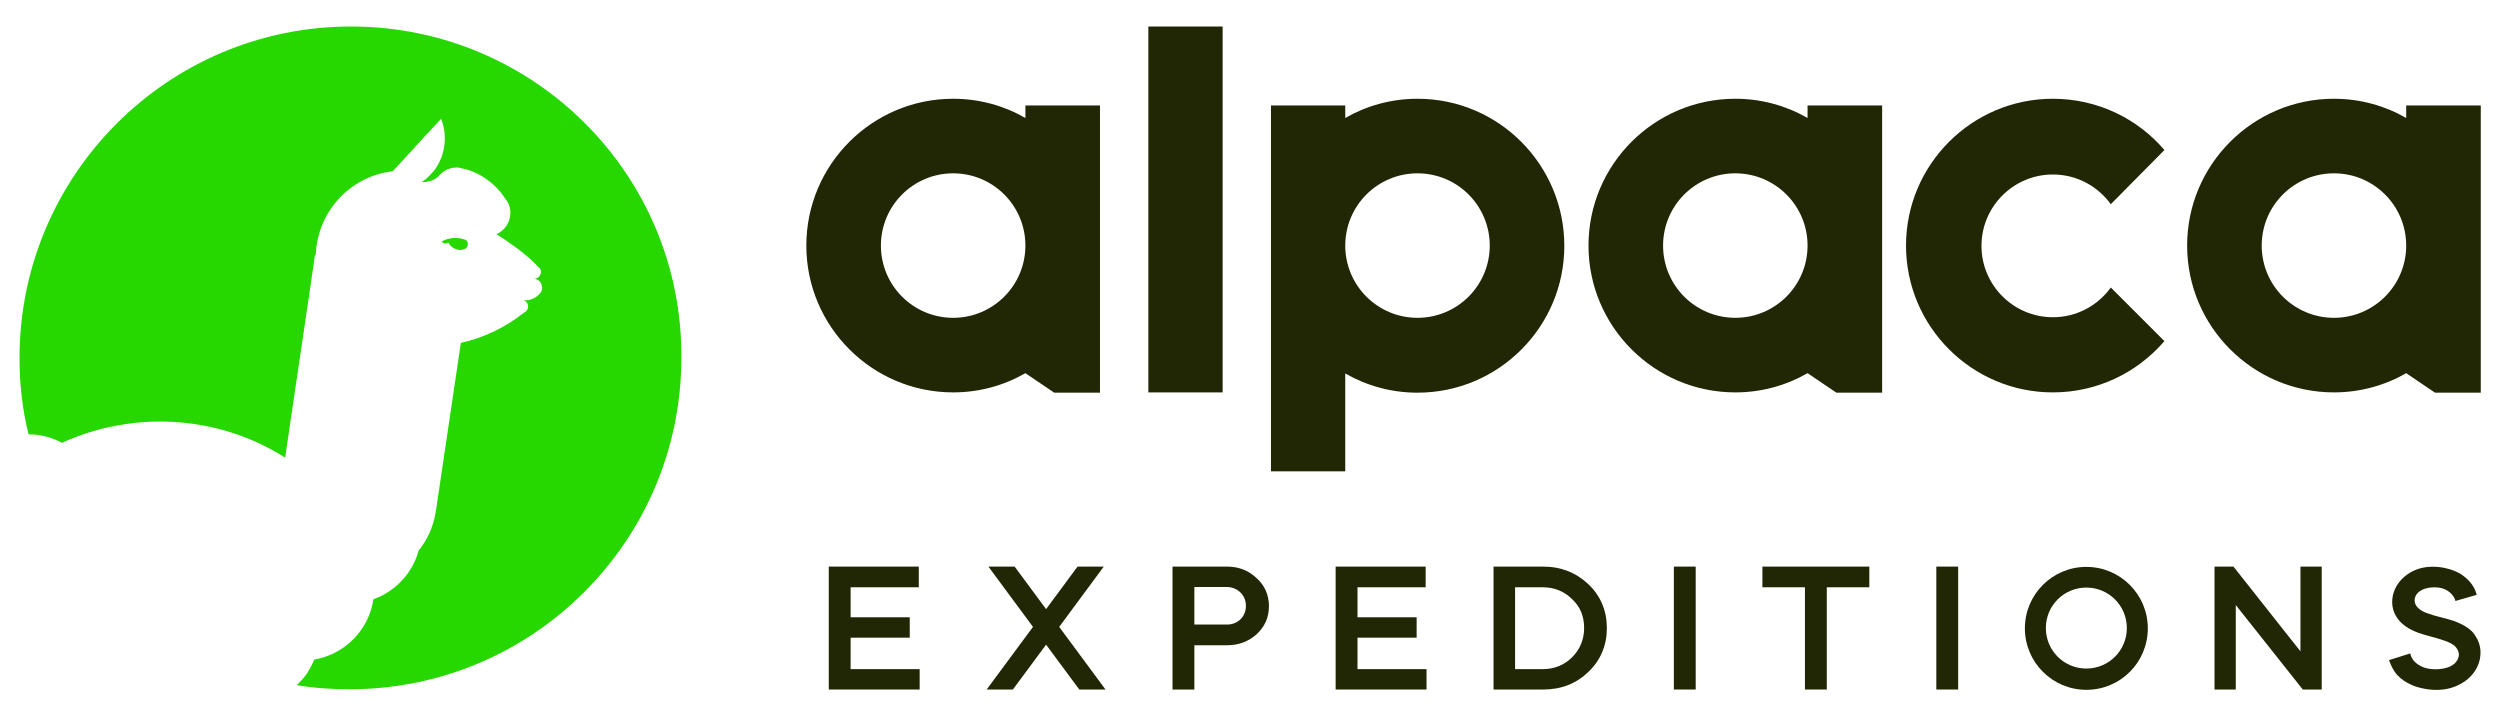 <?xml version="1.0" encoding="utf-8"?>
<!-- Generator: Adobe Illustrator 24.2.1, SVG Export Plug-In . SVG Version: 6.00 Build 0)  -->
<svg version="1.1" id="Capa_1" xmlns="http://www.w3.org/2000/svg" xmlns:xlink="http://www.w3.org/1999/xlink" x="0px" y="0px"
	 viewBox="0 0 858.2 245.9" style="enable-background:new 0 0 858.2 245.9;" xml:space="preserve">
<style type="text/css">
	.st0{fill:#26D700;}
	.st1{fill:#212605;}
</style>
<g>
	<g>
		<path class="st0" d="M120.5,9.1C57.6,9.1,6.7,60.1,6.7,122.9c0,9,1,17.8,3.1,26.2c4.2,0,8.1,1.1,11.5,2.9
			c6.8-3.1,14.1-5.3,21.7-6.4c3.8-0.6,7.8-0.9,11.8-0.9c0.2,0,0.5,0,0.7,0c11.6,0.1,22.5,2.6,32.4,7c3.5,1.6,6.8,3.4,10,5.4
			l1.7-11.7l6.5-43.9l2-13.8c0,0,0.3-0.3,0.3-0.3c0.3-7.1,3-13.6,7.4-18.6c2.4-2.8,5.4-5.1,8.6-6.8c3.2-1.7,6.7-2.8,10.4-3.2
			l2.6-2.8l8.8-9.6l5.2-5.6c0.9,2.1,1.3,4.4,1.3,6.8c0,1.1-0.1,2.1-0.3,3.2c-0.4,2.4-1.3,4.6-2.5,6.5c-0.6,1-1.4,1.9-2.3,2.8
			c-0.8,0.9-1.8,1.7-2.8,2.4c0.2,0,0.3,0,0.5,0c0.1,0,0.3,0,0.4,0c1.5-0.1,3.1-0.6,4.3-1.5c0.5-0.4,0.9-0.9,1.3-1.3
			c0.4-0.4,0.9-0.8,1.4-1.1c1.3-0.8,2.8-1.1,4.2-1.1c0.3,0,0.6,0,0.8,0.1c0.1,0,0.2,0,0.4,0.1c0.5,0.1,1,0.2,1.4,0.3
			c0.1,0,0.1,0,0.1,0c2.6,0.7,5,1.8,7.1,3.3c2.7,1.8,4.9,4.1,6.6,6.7c0.1,0.1,0.2,0.3,0.3,0.4c0.1,0.1,0.2,0.3,0.3,0.4
			c0.2,0.3,0.3,0.6,0.5,0.9c0.1,0.1,0.1,0.2,0.2,0.3c0.4,1,0.6,2,0.6,3.1c0,3.2-2,6.1-4.8,7.3c2.3,1.4,4.6,3,6.8,4.6
			c2.4,1.8,4.7,3.7,6.8,5.8c0.1,0,0.1,0.1,0.1,0.1c0.1,0.1,0.1,0.1,0.1,0.2c0,0,0.1,0,0.1,0.1c0.4,0.3,0.7,0.7,1.1,1
			c0.2,0.3,0.3,0.7,0.3,1.1c0,1.3-1,2.4-2.4,2.4c1.6,0.1,2.8,1.4,2.8,3.1c0,0.6-0.2,1.2-0.5,1.6c-0.1,0.1-0.2,0.3-0.3,0.4
			c-0.1,0.1-0.2,0.2-0.3,0.3c-1.3,1.3-3,2-4.8,2c-0.2,0-0.4,0-0.6,0c1,0.2,1.7,1.1,1.7,2.1c0,0.5-0.2,1-0.5,1.4
			c-0.3,0.3-0.5,0.5-0.8,0.7c0,0-0.1,0-0.1,0c-6.3,5-13.6,8.6-21.7,10.4l-8.4,56.6c-0.1,0.6-0.2,1.2-0.3,1.8
			c-0.8,4.8-2.8,9.2-5.8,12.9c-1.7,6.3-5.9,11.6-11.4,14.8c-1.3,0.8-2.7,1.4-4.1,1.9c-1.6,10.6-9.8,18.9-20.3,20.7c0,0,0,0,0,0
			c-0.5,1.2-1.1,2.4-1.8,3.6c-0.1,0.1-0.2,0.2-0.2,0.3c-0.6,1.1-1.4,2.1-2.2,3c-0.6,0.6-1.2,1.3-1.8,1.9l0,0c5.9,1,12,1.4,18.2,1.4
			c62.8,0,113.8-51,113.8-113.8C234.3,60.1,183.4,9.1,120.5,9.1z"/>
		<path class="st0" d="M160.6,83.8c0,0.8-0.4,1.4-1.1,1.7c-0.2,0.1-0.5,0.2-0.8,0.2c-0.2,0.1-0.4,0.1-0.6,0.1c-1.8,0-3.4-1-4.2-2.5
			c-0.3,0.2-0.6,0.3-0.9,0.3c-0.6,0-1-0.2-1.4-0.7c0.6-0.3,1.2-0.6,1.9-0.8c0.4-0.1,0.9-0.2,1.3-0.3c0.5-0.1,1-0.1,1.5-0.1
			c1,0,1.9,0.1,2.8,0.4c0.1,0,0.2,0.1,0.3,0.1C160.2,82.4,160.6,83,160.6,83.8z"/>
		<path class="st0" d="M106.6,230.1c0.7-1.1,1.3-2.3,1.8-3.6c0,0,0,0,0,0C107.8,227.7,107.2,228.9,106.6,230.1z"/>
		<path class="st0" d="M106.3,230.4c-0.7,1.1-1.4,2.1-2.2,3C104.9,232.5,105.7,231.5,106.3,230.4z"/>
	</g>
	<g>
		<path class="st1" d="M724.6,98.7c-4.5,6.2-11.7,10.2-19.9,10.2c-13.5,0-24.5-11-24.5-24.5c0-13.5,11-24.5,24.5-24.5
			c8.2,0,15.4,4,19.9,10.2L743,51.5c-9.2-10.8-23-17.6-38.3-17.6c-27.8,0-50.4,22.6-50.4,50.4c0,27.8,22.6,50.4,50.4,50.4
			c15.3,0,29-6.8,38.3-17.6L724.6,98.7z"/>
		<path class="st1" d="M826,36.2v4.3c-7.3-4.2-15.8-6.6-24.8-6.6c-27.8,0-50.4,22.6-50.4,50.4s22.6,50.4,50.4,50.4
			c9,0,17.5-2.4,24.8-6.6l9.9,6.7h15.7V36.2H826z M801.2,109.1c-13.7,0-24.8-11.1-24.8-24.8c0-13.7,11.1-24.8,24.8-24.8
			c13.7,0,24.8,11.1,24.8,24.8C826,98,814.9,109.1,801.2,109.1z"/>
		<path class="st1" d="M620.5,36.2v4.3c-7.3-4.2-15.8-6.6-24.8-6.6c-27.8,0-50.4,22.6-50.4,50.4s22.6,50.4,50.4,50.4
			c9,0,17.5-2.4,24.8-6.6l9.9,6.7h15.7V36.2H620.5z M595.7,109.1c-13.7,0-24.8-11.1-24.8-24.8c0-13.7,11.1-24.8,24.8-24.8
			c13.7,0,24.8,11.1,24.8,24.8C620.5,98,609.4,109.1,595.7,109.1z"/>
		<path class="st1" d="M486.6,33.9c-9,0-17.5,2.4-24.8,6.6v-4.3h-25.5v125.6h25.5v-33.6c7.3,4.2,15.8,6.6,24.8,6.6
			c27.8,0,50.4-22.6,50.4-50.4S514.5,33.9,486.6,33.9z M486.6,109.1c-13.7,0-24.8-11.1-24.8-24.8c0-13.7,11.1-24.8,24.8-24.8
			c13.7,0,24.8,11.1,24.8,24.8C511.4,98,500.3,109.1,486.6,109.1z"/>
		
			<rect x="394.1" y="9.1" transform="matrix(-1 -1.224647e-16 1.224647e-16 -1 813.806 143.804)" class="st1" width="25.5" height="125.6"/>
		<path class="st1" d="M352,36.2v4.3c-7.3-4.2-15.8-6.6-24.8-6.6c-27.8,0-50.4,22.6-50.4,50.4s22.6,50.4,50.4,50.4
			c9,0,17.5-2.4,24.8-6.6l9.9,6.7h15.7V36.2H352z M327.2,109.1c-13.7,0-24.8-11.1-24.8-24.8c0-13.7,11.1-24.8,24.8-24.8
			c13.7,0,24.8,11.1,24.8,24.8C352,98,340.9,109.1,327.2,109.1z"/>
	</g>
	<g>
		<polygon class="st1" points="292,218.9 312.3,218.9 312.3,211.9 292,211.9 292,201.6 315.4,201.6 315.4,194.5 284.5,194.5 
			284.5,236.7 315.7,236.7 315.7,229.7 292,229.7 		"/>
		<polygon class="st1" points="378.9,194.5 369.9,194.5 359.1,209.1 348.3,194.5 339.3,194.5 354.6,215.2 338.7,236.7 347.7,236.7 
			359.1,221.3 370.5,236.7 379.5,236.7 363.6,215.2 		"/>
		<path class="st1" d="M421.2,194.5h-18.7v42.2h7.5v-15.2h11.2c4.1,0,7.4-1.3,10.2-3.8c2.8-2.6,4.2-5.8,4.2-9.6
			c0-3.8-1.4-7.1-4.2-9.6C428.6,195.8,425.2,194.5,421.2,194.5z M427.7,208c0,3.7-2.8,6.4-6.5,6.4H410v-12.9h11.2
			C424.9,201.6,427.7,204.3,427.7,208z"/>
		<polygon class="st1" points="466,218.9 486.3,218.9 486.3,211.9 466,211.9 466,201.6 489.4,201.6 489.4,194.5 458.5,194.5 
			458.5,236.7 489.7,236.7 489.7,229.7 466,229.7 		"/>
		<path class="st1" d="M529.7,194.5h-17v42.2h17c6.2,0,11.4-2,15.6-6.1c4.2-4,6.3-9.1,6.3-15c0-5.9-2.1-11-6.3-15
			C541.1,196.6,535.9,194.5,529.7,194.5z M543.8,215.6c0,3.9-1.4,7.3-4.1,10c-2.7,2.7-6.1,4.1-10.1,4.1h-9.5v-28.1h9.5
			c4,0,7.4,1.4,10.1,4.1C542.5,208.3,543.8,211.6,543.8,215.6z"/>
		<rect x="574.6" y="194.5" class="st1" width="7.5" height="42.2"/>
		<polygon class="st1" points="605,201.6 619.6,201.6 619.6,236.7 627.1,236.7 627.1,201.6 641.7,201.6 641.7,194.5 605,194.5 		"/>
		<rect x="664.7" y="194.5" class="st1" width="7.5" height="42.2"/>
		<polygon class="st1" points="789.7,223.6 766.7,194.5 760.2,194.5 760.2,236.7 767.5,236.7 767.5,207.7 790.5,236.7 797,236.7 
			797,194.5 789.7,194.5 		"/>
		<path class="st1" d="M846.9,215.4c-1.4-1-3.1-1.7-4.7-2.3c-3-1-6.1-1.5-9-2.6c-2-0.7-4.2-2.1-4.3-4.2c-0.1-1.3,0.6-2.5,1.7-3.3
			s2.3-1.1,3.6-1.3c1.8-0.2,3.6-0.1,5.3,0.7c1.6,0.8,3,2.2,3.4,3.9c2.4-0.7,4.9-1.4,7.3-2.1c-0.6-2.5-2.2-4.7-4.3-6.3
			c-2-1.6-4.5-2.5-7-3c-3.2-0.6-6.6-0.5-9.6,0.7c-3,1.2-5.7,3.5-7.1,6.5c-1.4,3-1.4,6.6,0.3,9.4c1.6,2.8,4.6,4.6,7.6,5.7
			s6.3,1.7,9.3,2.8c1.1,0.4,2.2,0.9,3.1,1.6c0.9,0.8,1.5,1.8,1.6,3c0,1.2-0.6,2.3-1.4,3.1c-0.9,0.8-1.9,1.3-3.1,1.6
			c-2.3,0.6-4.7,0.6-7,0c-2.4-0.7-4.8-2.5-5.2-5c-2.4,0.8-4.9,1.5-7.3,2.3c0.7,1.9,1.5,3.7,2.9,5.2c1.3,1.4,2.9,2.4,4.6,3.2
			c1.4,0.7,3,1.1,4.5,1.4c3.5,0.7,7.3,0.6,10.6-0.7c3.4-1.3,6.3-3.7,7.8-7c1.5-3.3,1.4-7.3-0.7-10.3
			C849.1,217.1,848.1,216.2,846.9,215.4z"/>
		<path class="st1" d="M716.2,194.6c-11.6,0-21.1,9.4-21.1,21.1c0,11.6,9.4,21.1,21.1,21.1s21.1-9.4,21.1-21.1
			C737.3,204,727.8,194.6,716.2,194.6z M716.2,229.5c-7.7,0-13.9-6.2-13.9-13.9c0-7.7,6.2-13.9,13.9-13.9s13.9,6.2,13.9,13.9
			C730.1,223.3,723.9,229.5,716.2,229.5z"/>
	</g>
</g>
</svg>
